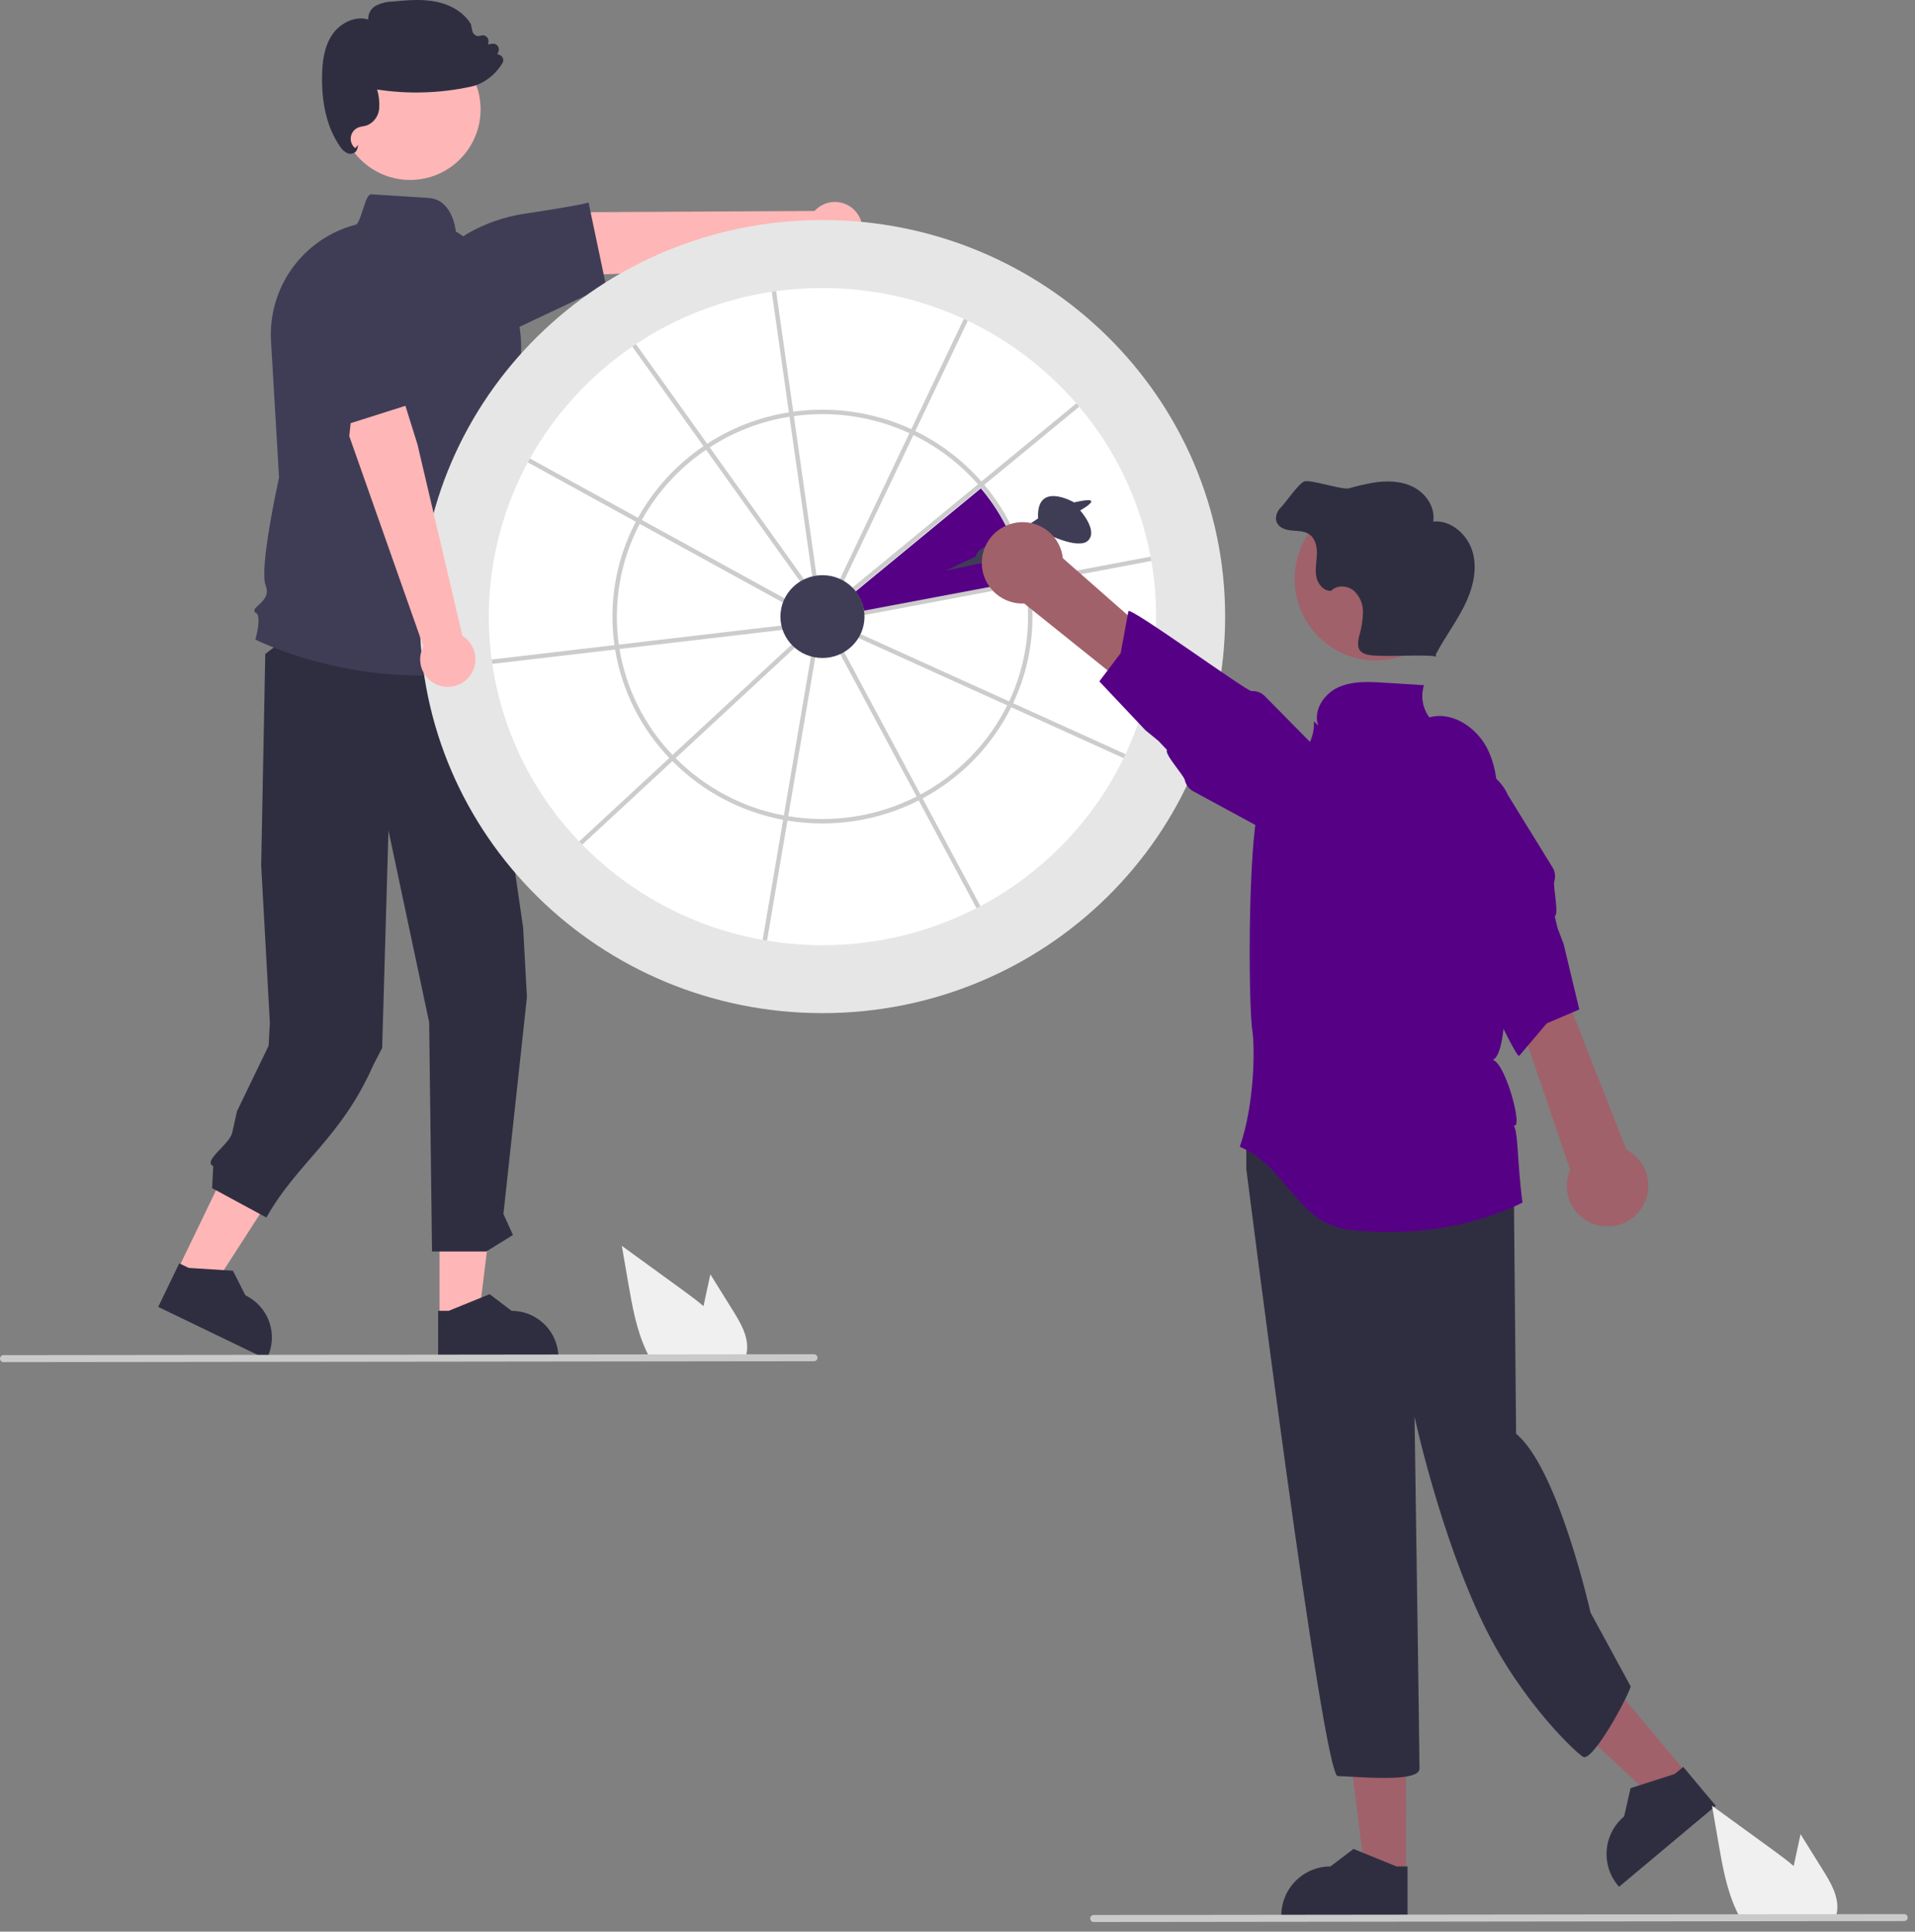 <svg width="116" height="117" viewBox="0 0 116 117" fill="none" xmlns="http://www.w3.org/2000/svg">
<rect x="0" y="0" width="116" height="117" fill="#808080" stroke="none"/>
<g clip-path="url(#clip0_610_2232)">
<path d="M10.734 76.969L12.868 77.999L17.859 70.256L14.708 68.735L10.734 76.969Z" fill="#FFB6B6"/>
<path d="M9.584 79.159L16.148 82.327L16.188 82.244C16.515 81.567 16.559 80.787 16.312 80.076C16.064 79.366 15.544 78.783 14.866 78.456L14.106 76.967L11.43 76.797L10.857 76.52L9.584 79.159Z" fill="#2F2E41"/>
<path d="M26.623 79.855L28.993 79.855L30.121 70.712L26.623 70.712L26.623 79.855Z" fill="#FFB6B6"/>
<path d="M26.54 82.327L33.828 82.327V82.235C33.828 81.482 33.529 80.761 32.997 80.229C32.465 79.697 31.744 79.398 30.991 79.398H30.991L29.66 78.388L27.176 79.398L26.539 79.398L26.54 82.327Z" fill="#2F2E41"/>
<path d="M28.972 37.453L31.688 56.184L31.919 60.394L30.495 73.531L31.073 74.804L29.457 75.801H26.17L25.996 61.923L23.531 50.3L23.149 63.474L22.622 64.492C20.656 68.952 18.008 70.412 16.136 73.746L12.848 71.965L12.917 70.637C12.257 70.303 13.909 69.326 14.067 68.603L14.355 67.308L16.273 63.336L16.346 61.937L15.821 52.422L16.068 39.61L20.38 36.312L28.972 37.453Z" fill="#2F2E41"/>
<path d="M24.841 10.899C27.2 10.899 29.112 8.987 29.112 6.628C29.112 4.27 27.2 2.357 24.841 2.357C22.483 2.357 20.57 4.27 20.57 6.628C20.57 8.987 22.483 10.899 24.841 10.899Z" fill="#FFB6B6"/>
<path d="M25.429 40.91C19.798 40.91 15.575 38.789 15.517 38.759L15.467 38.734L15.482 38.68C15.633 38.15 15.777 37.262 15.518 37.133C15.49 37.122 15.465 37.105 15.446 37.082C15.426 37.059 15.413 37.032 15.407 37.002C15.392 36.896 15.499 36.799 15.646 36.664C15.933 36.403 16.325 36.045 16.095 35.47C15.689 34.456 16.829 29.264 16.903 28.931L16.416 20.654C16.327 19.074 16.785 17.513 17.712 16.231C18.64 14.95 19.98 14.027 21.508 13.617L21.518 13.614L21.529 13.615C21.688 13.624 21.855 13.086 21.983 12.693C22.17 12.111 22.294 11.754 22.506 11.769C24.144 11.875 25.235 11.944 25.962 11.989C27.341 12.075 27.583 13.752 27.612 14.019C29.096 14.924 30.257 16.274 30.929 17.877C31.6 19.48 31.748 21.254 31.352 22.946L30.665 25.901L30.057 27.321L30.258 30.122C31.2 30.905 30.93 32.508 30.876 32.779C31.773 33.707 31.222 34.8 31.089 35.031C31.318 35.312 31.475 35.645 31.544 36.002C31.613 36.358 31.592 36.725 31.483 37.072L32.31 39.758L32.248 39.78C30.054 40.537 27.749 40.919 25.429 40.91Z" fill="#3F3D56"/>
<path d="M51.889 12.876C51.74 12.683 51.551 12.526 51.335 12.415C51.119 12.304 50.881 12.241 50.638 12.232C50.395 12.222 50.153 12.266 49.929 12.361C49.705 12.455 49.504 12.597 49.341 12.777L35.836 12.851L31.999 14.704L31.502 16.829L37.702 16.57L49.536 15.218C49.857 15.472 50.26 15.6 50.668 15.576C51.077 15.553 51.463 15.381 51.753 15.092C52.043 14.803 52.217 14.418 52.242 14.01C52.267 13.601 52.141 13.198 51.889 12.876Z" fill="#FFB6B6"/>
<path d="M36.714 17.317L31.457 19.804L26.584 17.764L26.579 17.724C26.487 17.004 26.614 16.272 26.942 15.624C27.271 14.976 27.786 14.441 28.422 14.089C29.439 13.522 30.548 13.138 31.698 12.955C34.921 12.475 35.575 12.291 35.581 12.289L35.652 12.269L36.714 17.317Z" fill="#3F3D56"/>
<path d="M21.22 9.313C21.167 9.313 21.115 9.305 21.065 9.288C20.869 9.202 20.704 9.056 20.596 8.871C19.839 7.783 19.474 6.331 19.51 4.557C19.525 3.806 19.61 2.847 20.136 2.082C20.578 1.439 21.472 0.928 22.305 1.184C22.296 1.018 22.333 0.852 22.412 0.705C22.491 0.558 22.61 0.436 22.755 0.353C23.074 0.189 23.426 0.1 23.785 0.093C24.632 0.013 25.506 -0.069 26.363 0.094C27.324 0.276 28.11 0.771 28.519 1.452L28.527 1.474L28.61 1.877C28.622 1.932 28.645 1.983 28.677 2.028C28.71 2.072 28.752 2.109 28.801 2.136C28.849 2.163 28.903 2.179 28.958 2.183C29.014 2.187 29.069 2.179 29.121 2.159C29.178 2.138 29.239 2.132 29.299 2.141C29.358 2.151 29.414 2.176 29.462 2.214C29.509 2.251 29.545 2.301 29.567 2.357C29.589 2.414 29.596 2.475 29.588 2.535L29.564 2.695L29.806 2.65C29.867 2.639 29.929 2.644 29.987 2.664C30.045 2.685 30.096 2.721 30.136 2.768C30.176 2.815 30.202 2.871 30.213 2.932C30.223 2.993 30.218 3.055 30.197 3.113L30.128 3.297C30.178 3.298 30.228 3.308 30.273 3.328C30.319 3.348 30.36 3.378 30.394 3.414C30.443 3.467 30.474 3.534 30.482 3.605C30.491 3.676 30.476 3.748 30.44 3.811C30.17 4.273 29.787 4.658 29.326 4.931C29.075 5.082 28.8 5.191 28.513 5.251C26.649 5.653 24.727 5.711 22.843 5.422C22.954 5.793 22.997 6.182 22.969 6.569C22.953 6.789 22.877 7 22.749 7.179C22.622 7.358 22.448 7.5 22.245 7.587C22.159 7.615 22.071 7.636 21.981 7.651C21.895 7.664 21.811 7.685 21.728 7.712C21.606 7.757 21.498 7.833 21.415 7.933C21.332 8.033 21.276 8.153 21.255 8.281C21.233 8.409 21.245 8.541 21.29 8.663C21.335 8.785 21.412 8.893 21.512 8.976L21.699 8.781L21.638 9.029C21.625 9.077 21.603 9.122 21.571 9.161C21.54 9.2 21.501 9.232 21.457 9.254C21.384 9.293 21.302 9.313 21.22 9.313Z" fill="#2F2E41"/>
<path d="M49.82 61.365C63.291 61.365 74.212 50.611 74.212 37.346C74.212 24.081 63.291 13.327 49.82 13.327C36.349 13.327 25.429 24.081 25.429 37.346C25.429 50.611 36.349 61.365 49.82 61.365Z" fill="#E6E6E6"/>
<path d="M70.03 37.347C70.033 40.227 69.401 43.072 68.178 45.68C68.14 45.761 68.102 45.841 68.063 45.921C66.192 49.752 63.154 52.891 59.385 54.883C59.306 54.925 59.227 54.966 59.148 55.007C56.261 56.486 53.064 57.255 49.82 57.249C48.695 57.249 47.572 57.157 46.462 56.975C46.373 56.96 46.285 56.946 46.198 56.93C42.044 56.191 38.224 54.173 35.271 51.159C35.21 51.096 35.148 51.032 35.085 50.967C32.257 48.015 30.417 44.257 29.818 40.214C29.806 40.125 29.793 40.037 29.782 39.948C29.236 35.837 30.002 31.658 31.97 28.007C32.012 27.928 32.056 27.849 32.099 27.771C33.615 25.063 35.738 22.743 38.301 20.993C38.375 20.942 38.449 20.892 38.523 20.843C40.999 19.196 43.807 18.114 46.749 17.673C46.837 17.661 46.925 17.648 47.014 17.636C47.944 17.508 48.882 17.445 49.82 17.445C52.776 17.441 55.698 18.078 58.383 19.315C58.464 19.352 58.545 19.39 58.625 19.429C61.136 20.627 63.373 22.331 65.196 24.433C65.255 24.5 65.314 24.568 65.37 24.637C67.573 27.237 69.063 30.365 69.694 33.714V33.715C69.711 33.802 69.726 33.889 69.741 33.978C69.934 35.09 70.031 36.218 70.03 37.347Z" fill="white"/>
<path d="M51.816 35.833C52.094 36.178 52.275 36.591 52.339 37.029L62.076 35.193C61.691 33.123 60.775 31.188 59.416 29.58L51.816 35.833Z" fill="#560185"/>
<path d="M62.382 35.364C62.37 35.276 62.354 35.188 62.338 35.101V35.1C61.945 32.985 61.009 31.009 59.622 29.365C59.565 29.297 59.506 29.229 59.447 29.163C58.329 27.889 56.968 26.85 55.445 26.107H55.444C55.363 26.069 55.284 26.03 55.203 25.992C52.968 24.966 50.487 24.6 48.051 24.937C47.963 24.948 47.874 24.962 47.786 24.976C46.021 25.256 44.335 25.903 42.837 26.877C42.762 26.925 42.687 26.974 42.613 27.025C40.968 28.141 39.608 29.627 38.643 31.365C38.6 31.443 38.557 31.522 38.515 31.602C37.31 33.895 36.857 36.51 37.22 39.075C37.231 39.165 37.244 39.253 37.26 39.34C37.666 41.811 38.81 44.102 40.542 45.91C40.603 45.974 40.664 46.038 40.729 46.101C42.552 47.939 44.891 49.179 47.436 49.656C47.525 49.673 47.613 49.688 47.702 49.703C50.413 50.153 53.198 49.725 55.65 48.483C55.729 48.443 55.807 48.401 55.886 48.358H55.887C58.206 47.118 60.081 45.188 61.255 42.836C61.295 42.755 61.334 42.675 61.371 42.594C62.43 40.341 62.782 37.821 62.382 35.364ZM61.127 42.483C61.09 42.565 61.051 42.645 61.011 42.724C59.861 45.023 58.026 46.909 55.76 48.122C55.681 48.164 55.602 48.206 55.523 48.246C53.124 49.462 50.4 49.879 47.747 49.437C47.659 49.424 47.569 49.409 47.482 49.392C44.995 48.925 42.709 47.714 40.926 45.919C40.861 45.856 40.8 45.792 40.738 45.727C39.045 43.96 37.926 41.722 37.526 39.308C37.511 39.221 37.497 39.133 37.485 39.044C37.13 36.534 37.573 33.977 38.751 31.732C38.791 31.653 38.834 31.574 38.878 31.495C39.824 29.792 41.157 28.336 42.77 27.244C42.843 27.193 42.917 27.143 42.992 27.096C44.455 26.147 46.101 25.515 47.824 25.242C47.911 25.227 47.999 25.213 48.089 25.203C50.472 24.873 52.901 25.231 55.087 26.236C55.169 26.272 55.249 26.311 55.328 26.35C56.817 27.075 58.147 28.089 59.24 29.333C59.299 29.4 59.358 29.468 59.415 29.537C60.774 31.145 61.69 33.08 62.075 35.15C62.091 35.237 62.106 35.324 62.119 35.413C62.508 37.816 62.163 40.28 61.127 42.483Z" fill="#CCCCCC"/>
<path d="M48.889 35.346L48.67 35.502L42.77 27.244L42.613 27.025L38.301 20.992C38.375 20.941 38.449 20.891 38.523 20.842L42.837 26.877L42.992 27.096L48.889 35.346Z" fill="#CCCCCC"/>
<path d="M47.834 36.415L47.704 36.651L38.75 31.732L38.514 31.602L31.971 28.006C32.012 27.927 32.056 27.848 32.099 27.77L38.643 31.365L38.878 31.495L47.834 36.415Z" fill="#CCCCCC"/>
<path d="M47.72 38.113L37.526 39.308L37.26 39.341L29.818 40.213C29.806 40.125 29.793 40.036 29.782 39.948L37.22 39.075L37.485 39.044L47.689 37.848L47.72 38.113Z" fill="#CCCCCC"/>
<path d="M48.378 39.013L40.926 45.919L40.729 46.102L35.271 51.158C35.21 51.095 35.148 51.031 35.085 50.966L40.542 45.91L40.738 45.728L48.196 38.816L48.378 39.013Z" fill="#CCCCCC"/>
<path d="M58.625 19.428L55.445 26.108H55.444L55.328 26.35L50.981 35.482L50.74 35.367L55.087 26.236L55.202 25.992L58.383 19.314C58.464 19.352 58.545 19.39 58.625 19.428Z" fill="#CCCCCC"/>
<path d="M65.37 24.636L59.622 29.366L59.415 29.537L51.557 36.002L51.387 35.796L59.24 29.334L59.447 29.163L65.196 24.433C65.255 24.5 65.314 24.568 65.37 24.636Z" fill="#CCCCCC"/>
<path d="M69.741 33.977L62.382 35.365L62.119 35.414L52.049 37.313L51.999 37.05L62.075 35.15L62.337 35.102V35.101L69.694 33.715C69.711 33.802 69.726 33.889 69.741 33.977Z" fill="#CCCCCC"/>
<path d="M68.178 45.68C68.141 45.761 68.102 45.841 68.063 45.921L61.255 42.836L61.011 42.725L51.816 38.558L51.927 38.315L61.127 42.484L61.371 42.595L68.178 45.68Z" fill="#CCCCCC"/>
<path d="M59.385 54.883C59.306 54.924 59.227 54.965 59.148 55.006L55.65 48.483L55.523 48.246L50.742 39.331L50.978 39.205L55.76 48.123L55.886 48.358H55.887L59.385 54.883Z" fill="#CCCCCC"/>
<path d="M49.432 39.547L47.747 49.437L47.701 49.702L46.462 56.974C46.373 56.959 46.285 56.945 46.198 56.929L47.436 49.656L47.482 49.392L49.166 39.501L49.432 39.547Z" fill="#CCCCCC"/>
<path d="M49.508 35.194L49.243 35.231L47.824 25.242L47.786 24.976L46.749 17.672C46.837 17.66 46.926 17.647 47.014 17.635L48.051 24.937L48.089 25.203L49.508 35.194Z" fill="#CCCCCC"/>
<path d="M49.82 39.854C51.227 39.854 52.367 38.731 52.367 37.346C52.367 35.962 51.227 34.839 49.82 34.839C48.414 34.839 47.274 35.962 47.274 37.346C47.274 38.731 48.414 39.854 49.82 39.854Z" fill="#3F3D56"/>
<path d="M102.201 107.444L100.295 109.039L93.232 102.447L96.045 100.092L102.201 107.444Z" fill="#A0616A"/>
<path d="M103.933 109.375L98.072 114.283L98.01 114.208C97.503 113.603 97.258 112.822 97.327 112.036C97.397 111.25 97.776 110.524 98.381 110.017L98.381 110.017L98.771 108.308L101.449 107.448L101.961 107.02L103.933 109.375Z" fill="#2F2E41"/>
<path d="M85.172 113.528L82.687 113.528L81.504 103.939L85.173 103.94L85.172 113.528Z" fill="#A0616A"/>
<path d="M85.26 116.122L77.615 116.122V116.025C77.615 115.236 77.929 114.479 78.487 113.921C79.045 113.363 79.802 113.05 80.591 113.05L81.987 111.99L84.593 113.05L85.26 113.05L85.26 116.122Z" fill="#2F2E41"/>
<path d="M91.39 67.644C91.99 68.395 91.69 70.947 91.69 70.947L91.837 86.841C94.389 88.943 96.344 97.669 96.344 97.669L98.781 102.152C98.481 103.053 96.533 106.575 95.932 106.425C95.653 106.356 92.185 103.157 89.879 98.413C87.215 92.934 85.685 85.809 85.685 85.809C85.685 85.809 85.985 106.226 85.985 107.127C85.985 108.027 81.932 107.577 81.031 107.577C80.13 107.577 75.494 70.797 75.494 70.797V68.695L76.245 67.644C76.245 67.644 90.789 66.894 91.39 67.644Z" fill="#2F2E41"/>
<path d="M59.118 33.708L57.298 34.558L59.327 34.133C59.327 34.133 60.818 34.194 60.818 33.587L63.245 32.252C63.245 32.252 65.308 33.344 65.915 32.737C66.522 32.13 65.43 30.917 65.43 30.917C65.43 30.917 66.161 30.514 66.099 30.351C66.036 30.189 65.065 30.431 65.065 30.431C65.065 30.431 62.759 29.096 62.881 31.402L60.453 33.011C60.453 33.011 59.24 32.98 59.118 33.708Z" fill="#3F3D56"/>
<path d="M92.224 72.842C89.038 74.422 85.247 74.9 81.676 74.481C78.598 74.118 77.957 70.679 75.1 69.459C76.003 66.864 76.014 63.42 75.862 62.454C75.6 60.804 75.552 49.301 76.508 48.103C77.762 46.532 79.677 45.693 79.59 43.684L79.858 43.959C79.519 43.068 80.175 42.047 81.039 41.644C81.903 41.24 82.901 41.291 83.854 41.351C84.655 41.401 85.457 41.451 86.258 41.501C86.154 41.828 86.128 42.176 86.184 42.515C86.241 42.854 86.377 43.175 86.582 43.45C88.003 43.058 89.502 44.101 90.136 45.429C90.771 46.759 90.756 48.294 90.727 49.767C90.694 51.472 91.958 63.443 90.429 64.2C91.218 64.399 92.332 68.603 91.659 68.147C91.971 68.365 91.895 70.401 92.224 72.842Z" fill="#560185"/>
<path d="M61.255 31.727C61.599 31.626 61.961 31.602 62.315 31.656C62.669 31.71 63.006 31.84 63.304 32.039C63.602 32.237 63.853 32.499 64.039 32.805C64.225 33.111 64.342 33.454 64.381 33.81L77.899 45.695L75.458 47.317L62.041 36.554C61.439 36.581 60.848 36.385 60.38 36.004C59.913 35.624 59.601 35.085 59.504 34.49C59.407 33.895 59.532 33.285 59.855 32.776C60.178 32.267 60.676 31.894 61.255 31.727Z" fill="#A0616A"/>
<path d="M75.813 41.861C75.517 41.878 68.531 36.78 68.352 37.017L67.883 39.563L66.591 41.271L69.383 44.23L70.18 44.884L70.693 45.426C70.514 45.666 71.704 46.952 71.769 47.245C71.8 47.389 71.862 47.524 71.95 47.642C72.038 47.759 72.15 47.857 72.279 47.927L76.821 50.392C77.427 50.842 78.186 51.033 78.933 50.923C79.679 50.814 80.351 50.413 80.803 49.809C81.254 49.205 81.447 48.446 81.34 47.7C81.233 46.953 80.834 46.279 80.231 45.826L79.56 45.149L78.534 44.109L76.614 42.163C76.51 42.058 76.385 41.977 76.246 41.924C76.108 41.872 75.96 41.85 75.813 41.861Z" fill="#560185"/>
<path d="M83.349 40.005C86.07 40.005 88.276 37.798 88.276 35.077C88.276 32.356 86.07 30.149 83.349 30.149C80.627 30.149 78.421 32.356 78.421 35.077C78.421 37.798 80.627 40.005 83.349 40.005Z" fill="#A0616A"/>
<path d="M89.227 33.517C88.953 32.429 87.931 31.481 86.815 31.591C86.953 30.753 86.395 29.909 85.644 29.515C84.892 29.12 83.994 29.103 83.156 29.24C82.67 29.329 82.188 29.441 81.713 29.578C81.31 29.686 79.419 29.039 79.019 29.157C78.676 29.258 77.852 30.485 77.592 30.73C77.332 30.975 77.194 31.387 77.368 31.699C77.539 32.007 77.932 32.107 78.283 32.136C78.634 32.165 79.012 32.16 79.304 32.358C79.678 32.612 79.785 33.12 79.769 33.573C79.754 34.026 79.65 34.483 79.735 34.928C79.82 35.373 80.18 35.818 80.632 35.787C80.97 35.43 81.589 35.453 81.977 35.755C82.163 35.917 82.311 36.118 82.412 36.343C82.513 36.568 82.564 36.812 82.561 37.058C82.554 37.551 82.477 38.04 82.334 38.511C82.253 38.837 82.192 39.231 82.433 39.464C82.575 39.578 82.745 39.649 82.926 39.67C83.637 39.821 86.307 39.616 87.018 39.767L86.963 39.659C87.479 38.663 88.163 37.761 88.669 36.761C89.176 35.76 89.501 34.604 89.227 33.517Z" fill="#2F2E41"/>
<path d="M96.791 74.213C96.442 74.129 96.117 73.971 95.837 73.748C95.556 73.525 95.328 73.243 95.169 72.923C95.009 72.602 94.922 72.251 94.913 71.893C94.904 71.535 94.973 71.179 95.116 70.851L89.307 53.815L92.231 53.623L98.512 69.635C99.047 69.912 99.462 70.376 99.678 70.939C99.895 71.502 99.897 72.124 99.685 72.689C99.472 73.253 99.061 73.72 98.527 74.001C97.994 74.282 97.376 74.357 96.791 74.213Z" fill="#A0616A"/>
<path d="M87.962 56.042C88.227 56.175 91.749 64.073 92.022 63.957L93.696 61.982L95.666 61.144L94.718 57.188L94.351 56.224L94.177 55.498C94.451 55.379 94.059 53.672 94.149 53.385C94.193 53.245 94.207 53.097 94.189 52.951C94.171 52.805 94.123 52.665 94.046 52.539L91.332 48.141C91.031 47.45 90.468 46.906 89.766 46.629C89.064 46.353 88.281 46.365 87.589 46.665C86.897 46.965 86.352 47.527 86.073 48.228C85.795 48.928 85.806 49.711 86.103 50.404L86.347 51.326L86.72 52.739L87.418 55.382C87.455 55.525 87.523 55.658 87.617 55.772C87.711 55.886 87.828 55.978 87.962 56.042Z" fill="#560185"/>
<path d="M110.441 113.302L109.068 111.096L108.794 112.357C108.746 112.578 108.698 112.802 108.653 113.024C108.263 112.691 107.848 112.383 107.443 112.088C106.196 111.183 104.951 110.278 103.705 109.371L104.095 111.632C104.336 113.024 104.587 114.445 105.181 115.718C105.247 115.862 105.318 116.005 105.395 116.144H111.188C111.235 116.015 111.267 115.881 111.285 115.745C111.286 115.736 111.287 115.727 111.286 115.718C111.377 114.855 110.9 114.041 110.441 113.302Z" fill="#F0F0F0"/>
<path d="M115.344 116.36L66.25 116.415C66.194 116.415 66.14 116.393 66.1 116.353C66.06 116.313 66.038 116.259 66.038 116.203C66.038 116.147 66.06 116.093 66.1 116.053C66.14 116.014 66.194 115.991 66.25 115.991L115.344 115.937C115.372 115.936 115.4 115.942 115.425 115.952C115.451 115.963 115.475 115.979 115.494 115.998C115.514 116.018 115.53 116.041 115.54 116.067C115.551 116.093 115.557 116.121 115.557 116.149C115.557 116.176 115.551 116.204 115.54 116.23C115.53 116.256 115.514 116.279 115.494 116.299C115.475 116.318 115.451 116.334 115.425 116.345C115.4 116.355 115.372 116.361 115.344 116.36Z" fill="#CACACA"/>
<path d="M44.403 79.391L43.03 77.185L42.756 78.446C42.708 78.666 42.66 78.891 42.615 79.113C42.225 78.78 41.81 78.472 41.404 78.177C40.158 77.272 38.913 76.367 37.667 75.46L38.057 77.721C38.298 79.113 38.549 80.534 39.143 81.807C39.209 81.951 39.28 82.094 39.357 82.233H45.15C45.197 82.103 45.229 81.97 45.246 81.834C45.248 81.825 45.248 81.816 45.248 81.807C45.339 80.944 44.862 80.13 44.403 79.391Z" fill="#F0F0F0"/>
<path d="M49.306 82.449L0.212 82.504C0.156 82.504 0.102 82.481 0.062 82.442C0.023 82.402 0.001 82.348 0.001 82.292C0.001 82.236 0.023 82.182 0.062 82.142C0.102 82.103 0.156 82.08 0.212 82.08L49.306 82.025C49.334 82.025 49.361 82.031 49.387 82.041C49.413 82.052 49.437 82.068 49.456 82.087C49.476 82.107 49.492 82.13 49.502 82.156C49.513 82.182 49.519 82.21 49.519 82.237C49.519 82.265 49.513 82.293 49.502 82.319C49.492 82.344 49.476 82.368 49.456 82.388C49.437 82.407 49.413 82.423 49.387 82.433C49.361 82.444 49.334 82.45 49.306 82.449Z" fill="#CACACA"/>
<path d="M26.6 41.519C26.369 41.444 26.157 41.319 25.979 41.153C25.801 40.987 25.662 40.784 25.571 40.559C25.48 40.334 25.44 40.091 25.453 39.848C25.466 39.605 25.532 39.368 25.647 39.154L21.157 26.417L21.607 22.18L23.439 20.994L25.288 26.918L28.01 38.513C28.358 38.73 28.614 39.066 28.73 39.458C28.846 39.851 28.814 40.272 28.64 40.643C28.466 41.013 28.162 41.307 27.786 41.468C27.41 41.63 26.988 41.648 26.6 41.519Z" fill="#FFB6B6"/>
<path d="M18.738 17.723L22.984 16.079L25.45 24.297L19.759 26.101L18.738 17.723Z" fill="#3F3D56"/>
</g>
<defs>
<clipPath id="clip0_610_2232">
<rect width="115.556" height="116.416" fill="white"/>
</clipPath>
</defs>
</svg>
